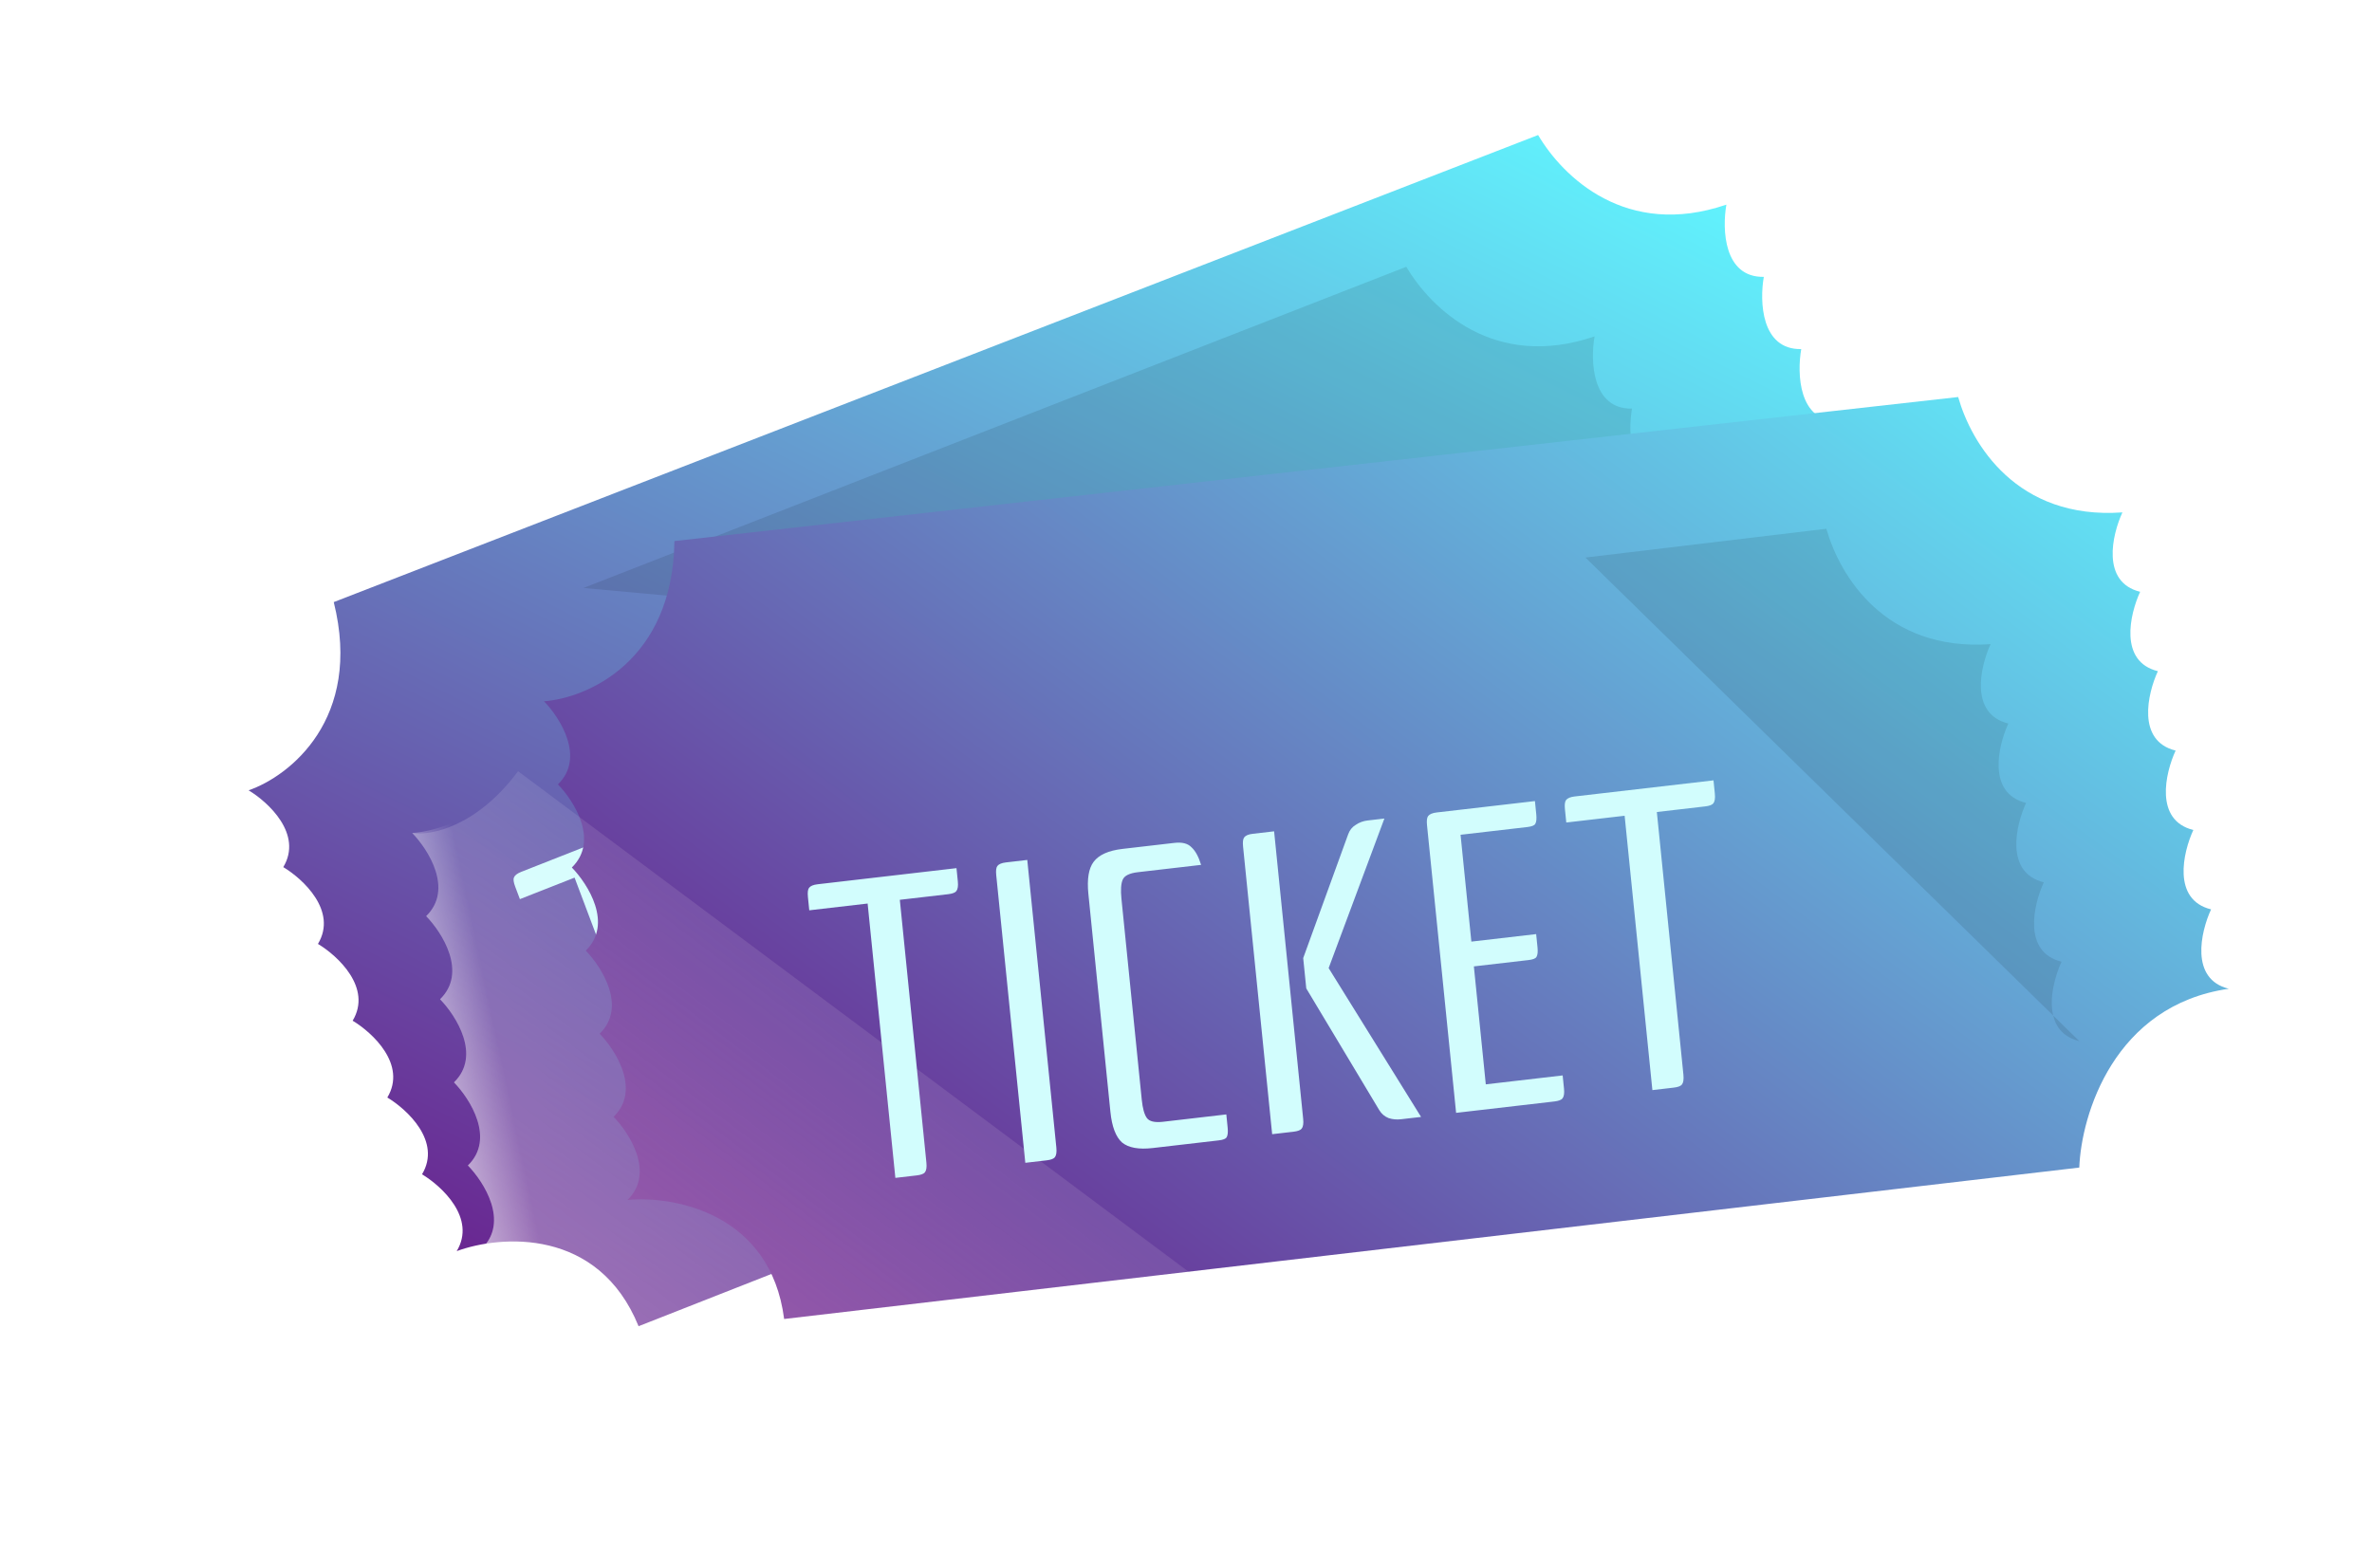 <svg width="180" height="119" viewBox="0 0 180 119" fill="none" xmlns="http://www.w3.org/2000/svg">
<g filter="url(#filter0_d_147_489)">
<path d="M15.327 55.701C17.54 64.583 11.941 68.926 8.865 69.987C10.367 70.89 12.998 73.32 11.497 75.817C13 76.719 15.629 79.15 14.128 81.646C15.631 82.549 18.261 84.979 16.761 87.475C18.264 88.378 20.893 90.808 19.393 93.305C20.896 94.208 23.526 96.638 22.026 99.134C23.529 100.037 26.159 102.467 24.659 104.963C27.989 103.74 35.411 103.168 38.458 110.663L130.545 74.448C129.669 70.539 129.942 61.863 138.049 58.428C134.996 58.481 134.883 54.795 135.208 52.946C132.156 52.999 132.043 49.313 132.368 47.463C129.315 47.516 129.203 43.83 129.528 41.98C126.475 42.033 126.362 38.347 126.687 36.497C123.635 36.551 123.522 32.864 123.847 31.015C120.795 31.068 120.682 27.382 121.007 25.532C113.401 28.135 108.59 23.419 106.72 20.249L15.327 55.701Z" fill="url(#paint0_linear_147_489)"/>
</g>
<path d="M15.327 55.701C17.54 64.583 11.941 68.926 8.865 69.987C10.367 70.89 12.998 73.32 11.497 75.817C13 76.719 15.629 79.15 14.128 81.646C15.631 82.549 18.261 84.979 16.761 87.475C18.264 88.378 20.893 90.808 19.393 93.305C20.896 94.208 23.526 96.638 22.026 99.134C23.529 100.037 26.159 102.467 24.659 104.963C27.989 103.74 35.411 103.168 38.458 110.663L130.545 74.448C129.669 70.539 129.942 61.863 138.049 58.428C134.996 58.481 134.883 54.795 135.208 52.946C132.156 52.999 132.043 49.313 132.368 47.463C129.315 47.516 129.203 43.83 129.528 41.98C126.475 42.033 126.362 38.347 126.687 36.497C123.635 36.551 123.522 32.864 123.847 31.015C120.795 31.068 120.682 27.382 121.007 25.532C113.401 28.135 108.59 23.419 106.72 20.249L15.327 55.701Z" fill="url(#paint1_linear_147_489)"/>
<path d="M15.326 55.701C17.539 64.583 11.94 68.926 8.864 69.987C10.366 70.89 12.997 73.32 11.496 75.817C12.999 76.719 15.628 79.15 14.127 81.646C15.63 82.549 18.261 84.979 16.76 87.475C18.263 88.378 20.892 90.808 19.392 93.305C20.895 94.208 23.525 96.638 22.025 99.134C23.527 100.037 26.158 102.467 24.657 104.963C27.988 103.74 35.41 103.168 38.457 110.663L130.544 74.448C129.668 70.539 129.941 61.863 138.048 58.428C134.995 58.481 134.882 54.795 135.207 52.946C132.155 52.999 132.042 49.313 132.367 47.463C129.314 47.516 129.202 43.83 129.527 41.98C126.474 42.033 126.361 38.347 126.686 36.497C123.634 36.551 123.521 32.864 123.846 31.015C120.794 31.068 120.681 27.382 121.006 25.532C113.4 28.135 108.589 23.419 106.719 20.249L15.326 55.701Z" fill="url(#paint2_radial_147_489)"/>
<path d="M15.327 55.701C17.54 64.583 11.941 68.926 8.865 69.987C10.367 70.89 12.998 73.32 11.497 75.817C13 76.719 15.629 79.15 14.128 81.646C15.631 82.549 18.261 84.979 16.761 87.475C18.264 88.378 20.893 90.808 19.393 93.305C20.896 94.208 23.526 96.638 22.026 99.134C23.529 100.037 26.159 102.467 24.659 104.963C27.989 103.74 35.411 103.168 38.458 110.663L130.545 74.448C129.669 70.539 129.942 61.863 138.049 58.428C134.996 58.481 134.883 54.795 135.208 52.946C132.156 52.999 132.043 49.313 132.368 47.463C129.315 47.516 129.203 43.83 129.528 41.98C126.475 42.033 126.362 38.347 126.687 36.497C123.635 36.551 123.522 32.864 123.847 31.015C120.795 31.068 120.682 27.382 121.007 25.532C113.401 28.135 108.59 23.419 106.72 20.249L15.327 55.701Z" fill="url(#paint3_linear_147_489)"/>
<path d="M44.274 44.629L106.718 20.249C108.588 23.418 113.399 28.135 121.005 25.532C120.68 27.382 120.793 31.068 123.845 31.015C123.52 32.864 123.633 36.55 126.685 36.497C126.36 38.347 126.473 42.033 129.526 41.98C129.201 43.83 129.313 47.516 132.366 47.463C132.069 49.152 132.137 52.374 134.478 52.879L135.206 52.945C134.942 52.95 134.7 52.927 134.478 52.879L44.274 44.629Z" fill="black" fill-opacity="0.1"/>
<path d="M49.43 62.288L49.786 63.234C49.908 63.56 49.935 63.806 49.867 63.973C49.81 64.112 49.629 64.242 49.324 64.362L45.89 65.713L52.958 84.476C53.081 84.802 53.108 85.048 53.04 85.215C52.983 85.354 52.801 85.484 52.496 85.604L50.98 86.201L43.602 66.614L39.453 68.247L39.097 67.302C38.974 66.976 38.941 66.744 38.998 66.605C39.067 66.438 39.254 66.294 39.559 66.174L49.43 62.288ZM54.462 60.308L62.196 80.84C62.319 81.165 62.346 81.412 62.277 81.579C62.22 81.718 62.039 81.848 61.734 81.968L60.218 82.565L52.483 62.032C52.36 61.707 52.328 61.475 52.385 61.336C52.453 61.168 52.64 61.025 52.945 60.905L54.462 60.308ZM69.277 78.999C68.285 79.389 67.499 79.453 66.918 79.192C66.349 78.902 65.865 78.228 65.467 77.17L59.605 61.611C59.207 60.553 59.128 59.732 59.367 59.147C59.618 58.535 60.24 58.033 61.232 57.643L64.922 56.19C65.476 55.972 65.924 55.971 66.268 56.186C66.623 56.373 66.969 56.739 67.306 57.284L62.814 59.052C62.222 59.285 61.9 59.563 61.847 59.888C61.794 60.212 61.887 60.69 62.124 61.32L67.526 75.659C67.763 76.29 68.008 76.707 68.26 76.912C68.513 77.116 68.934 77.102 69.526 76.869L74.017 75.101L74.374 76.046C74.496 76.372 74.533 76.614 74.484 76.774C74.446 76.906 74.274 77.032 73.969 77.152L69.277 78.999ZM72.008 53.401L79.743 73.933C79.865 74.259 79.892 74.505 79.824 74.672C79.767 74.811 79.585 74.941 79.28 75.061L77.764 75.658L70.029 55.126C69.907 54.8 69.874 54.568 69.931 54.429C69.999 54.262 70.186 54.118 70.492 53.998L72.008 53.401ZM88.35 71.491L86.919 72.054C86.614 72.174 86.305 72.226 85.992 72.209C85.671 72.172 85.391 72.037 85.15 71.805L77.428 64.3L76.612 62.134L77.497 52.186C77.523 51.849 77.647 51.567 77.868 51.34C78.081 51.092 78.34 50.908 78.646 50.788L79.847 50.315L78.673 62.373L88.35 71.491ZM89.29 59.42L92.462 67.84L97.927 65.689L98.283 66.635C98.406 66.961 98.433 67.207 98.364 67.374C98.307 67.513 98.126 67.643 97.821 67.763L90.84 70.511L83.105 49.979C82.983 49.653 82.95 49.421 83.007 49.282C83.076 49.115 83.262 48.971 83.567 48.851L90.549 46.103L90.905 47.049C91.027 47.374 91.064 47.617 91.015 47.776C90.977 47.908 90.805 48.034 90.5 48.154L85.75 50.023L88.624 57.651L93.23 55.837L93.586 56.783C93.709 57.109 93.745 57.351 93.696 57.511C93.658 57.642 93.486 57.768 93.181 57.889L89.29 59.42ZM103.242 41.106L103.598 42.052C103.721 42.377 103.748 42.624 103.68 42.791C103.623 42.93 103.442 43.06 103.136 43.18L99.703 44.531L106.771 63.294C106.894 63.62 106.921 63.866 106.852 64.033C106.795 64.172 106.614 64.302 106.309 64.422L104.793 65.019L97.414 45.432L93.266 47.065L92.909 46.12C92.787 45.794 92.754 45.562 92.811 45.423C92.88 45.255 93.066 45.112 93.372 44.992L103.242 41.106Z" fill="#D2FDFD"/>
<g filter="url(#filter1_d_147_489)">
<path d="M41.179 51.068C41.051 60.22 34.528 62.989 31.282 63.23C32.505 64.487 34.427 67.508 32.339 69.538C33.561 70.795 35.482 73.816 33.394 75.846C34.616 77.103 36.538 80.124 34.45 82.155C35.672 83.411 37.594 86.433 35.506 88.463C36.728 89.72 38.651 92.741 36.562 94.771C37.785 96.028 39.707 99.049 37.619 101.079C41.151 100.748 48.474 102.09 49.505 110.115L147.787 98.622C147.938 94.619 150.419 86.301 159.134 85.05C156.169 84.322 157.001 80.729 157.788 79.024C154.823 78.296 155.656 74.703 156.442 72.998C153.478 72.269 154.31 68.677 155.097 66.971C152.132 66.243 152.964 62.65 153.751 60.945C150.786 60.217 151.619 56.624 152.405 54.919C149.441 54.19 150.273 50.598 151.06 48.892C143.042 49.466 139.595 43.677 138.596 40.135L41.179 51.068Z" fill="url(#paint4_linear_147_489)"/>
</g>
<path d="M41.179 51.068C41.051 60.22 34.528 62.989 31.282 63.23C32.505 64.487 34.427 67.508 32.339 69.538C33.561 70.795 35.482 73.816 33.394 75.846C34.616 77.103 36.538 80.124 34.45 82.155C35.672 83.411 37.594 86.433 35.506 88.463C36.728 89.72 38.651 92.741 36.562 94.771C37.785 96.028 39.707 99.049 37.619 101.079C41.151 100.748 48.474 102.09 49.505 110.115L147.787 98.622C147.938 94.619 150.419 86.301 159.134 85.05C156.169 84.322 157.001 80.729 157.788 79.024C154.823 78.296 155.656 74.703 156.442 72.998C153.478 72.269 154.31 68.677 155.097 66.971C152.132 66.243 152.964 62.65 153.751 60.945C150.786 60.217 151.619 56.624 152.405 54.919C149.441 54.19 150.273 50.598 151.06 48.892C143.042 49.466 139.595 43.677 138.596 40.135L41.179 51.068Z" fill="url(#paint5_linear_147_489)"/>
<path d="M41.179 51.068C41.051 60.22 34.528 62.989 31.282 63.23C32.505 64.487 34.427 67.508 32.339 69.538C33.561 70.795 35.482 73.816 33.394 75.846C34.616 77.103 36.538 80.124 34.45 82.155C35.672 83.411 37.594 86.433 35.506 88.463C36.728 89.72 38.651 92.741 36.562 94.771C37.785 96.028 39.707 99.049 37.619 101.079C41.151 100.748 48.474 102.09 49.505 110.115L147.787 98.622C147.938 94.619 150.419 86.301 159.134 85.05C156.169 84.322 157.001 80.729 157.788 79.024C154.823 78.296 155.656 74.703 156.442 72.998C153.478 72.269 154.31 68.677 155.097 66.971C152.132 66.243 152.964 62.65 153.751 60.945C150.786 60.217 151.619 56.624 152.405 54.919C149.441 54.19 150.273 50.598 151.06 48.892C143.042 49.466 139.595 43.677 138.596 40.135L41.179 51.068Z" fill="url(#paint6_linear_147_489)"/>
<path d="M41.179 51.068C41.051 60.22 34.528 62.989 31.282 63.23C32.505 64.487 34.427 67.508 32.339 69.538C33.561 70.795 35.482 73.816 33.394 75.846C34.616 77.103 36.538 80.124 34.45 82.155C35.672 83.411 37.594 86.433 35.506 88.463C36.728 89.72 38.651 92.741 36.562 94.771C37.785 96.028 39.707 99.049 37.619 101.079C41.151 100.748 48.474 102.09 49.505 110.115L147.787 98.622C147.938 94.619 150.419 86.301 159.134 85.05C156.169 84.322 157.001 80.729 157.788 79.024C154.823 78.296 155.656 74.703 156.442 72.998C153.478 72.269 154.31 68.677 155.097 66.971C152.132 66.243 152.964 62.65 153.751 60.945C150.786 60.217 151.619 56.624 152.405 54.919C149.441 54.19 150.273 50.598 151.06 48.892C143.042 49.466 139.595 43.677 138.596 40.135L41.179 51.068Z" fill="url(#paint7_radial_147_489)"/>
<path d="M120.313 42.32L138.594 40.134C139.593 43.676 143.04 49.465 151.058 48.891C150.271 50.597 149.439 54.189 152.404 54.918C151.617 56.623 150.785 60.216 153.75 60.944C152.963 62.649 152.13 66.242 155.095 66.97C154.308 68.675 153.476 72.268 156.441 72.996C155.968 74.021 155.479 75.727 155.807 77.084L157.787 79.023C156.603 78.732 156.025 77.985 155.807 77.084L120.313 42.32Z" fill="black" fill-opacity="0.1"/>
<path d="M32.34 69.537C34.428 67.507 32.505 64.486 31.283 63.229C32.637 63.441 36.14 62.8 39.314 58.538L100.147 103.954L49.506 110.114C48.474 102.09 41.152 100.747 37.62 101.079C39.708 99.049 37.785 96.027 36.563 94.771C38.651 92.74 36.729 89.719 35.507 88.462C37.595 86.432 35.673 83.411 34.451 82.154C36.539 80.124 34.617 77.103 33.394 75.846C35.483 73.815 33.562 70.794 32.34 69.537Z" fill="url(#paint8_linear_147_489)" fill-opacity="0.7"/>
<path d="M72.583 65.895L72.685 66.901C72.72 67.247 72.683 67.492 72.573 67.636C72.483 67.756 72.274 67.835 71.948 67.873L68.283 68.298L70.3 88.246C70.335 88.592 70.298 88.837 70.189 88.981C70.098 89.1 69.889 89.179 69.564 89.217L67.945 89.405L65.84 68.581L61.411 69.095L61.31 68.089C61.275 67.743 61.303 67.51 61.394 67.39C61.502 67.246 61.72 67.156 62.046 67.118L72.583 65.895ZM77.955 65.272L80.161 87.102C80.196 87.448 80.159 87.693 80.05 87.837C79.959 87.957 79.751 88.035 79.425 88.073L77.806 88.261L75.6 66.432C75.565 66.086 75.593 65.853 75.684 65.733C75.793 65.589 76.01 65.498 76.336 65.46L77.955 65.272ZM87.477 87.139C86.418 87.262 85.642 87.123 85.148 86.72C84.672 86.294 84.378 85.519 84.264 84.394L82.592 67.852C82.478 66.728 82.612 65.914 82.994 65.41C83.394 64.882 84.123 64.557 85.182 64.434L89.122 63.977C89.713 63.909 90.146 64.022 90.424 64.318C90.719 64.591 90.959 65.033 91.145 65.646L86.35 66.202C85.718 66.275 85.335 66.462 85.201 66.762C85.067 67.062 85.033 67.547 85.101 68.217L86.642 83.462C86.71 84.133 86.839 84.599 87.031 84.861C87.222 85.123 87.633 85.218 88.264 85.145L93.06 84.588L93.161 85.594C93.196 85.94 93.169 86.184 93.081 86.325C93.01 86.443 92.812 86.521 92.486 86.558L87.477 87.139ZM96.686 63.1L98.892 84.929C98.927 85.275 98.891 85.52 98.781 85.664C98.691 85.784 98.482 85.863 98.156 85.901L96.538 86.088L94.331 64.259C94.296 63.913 94.324 63.68 94.415 63.56C94.524 63.416 94.741 63.325 95.067 63.288L96.686 63.1ZM107.838 84.778L106.311 84.955C105.986 84.993 105.674 84.963 105.375 84.866C105.075 84.748 104.838 84.546 104.665 84.26L99.127 75.024L98.894 72.721L102.303 63.334C102.415 63.015 102.607 62.774 102.878 62.611C103.148 62.427 103.446 62.316 103.772 62.278L105.055 62.129L100.825 73.482L107.838 84.778ZM111.845 73.352L112.75 82.305L118.583 81.628L118.685 82.633C118.72 82.979 118.683 83.224 118.574 83.368C118.483 83.488 118.275 83.567 117.949 83.605L110.497 84.469L108.29 62.64C108.255 62.294 108.283 62.061 108.374 61.941C108.483 61.797 108.7 61.706 109.026 61.668L116.479 60.804L116.58 61.809C116.615 62.156 116.588 62.399 116.5 62.541C116.429 62.658 116.231 62.736 115.905 62.774L110.835 63.362L111.655 71.471L116.572 70.901L116.674 71.906C116.709 72.252 116.682 72.496 116.593 72.637C116.523 72.755 116.324 72.833 115.999 72.871L111.845 73.352ZM130.03 59.232L130.131 60.238C130.166 60.584 130.129 60.829 130.02 60.973C129.929 61.093 129.721 61.171 129.395 61.209L125.73 61.634L127.747 81.582C127.781 81.928 127.744 82.173 127.635 82.317C127.544 82.437 127.336 82.516 127.01 82.554L125.392 82.742L123.286 61.918L118.858 62.431L118.756 61.426C118.721 61.08 118.749 60.847 118.84 60.727C118.949 60.583 119.166 60.492 119.492 60.454L130.03 59.232Z" fill="#D2FDFD"/>
<defs>
<filter id="filter0_d_147_489" x="8.864" y="0.249" width="149.185" height="110.414" filterUnits="userSpaceOnUse" color-interpolation-filters="sRGB">
<feFlood flood-opacity="0" result="BackgroundImageFix"/>
<feColorMatrix in="SourceAlpha" type="matrix" values="0 0 0 0 0 0 0 0 0 0 0 0 0 0 0 0 0 0 127 0" result="hardAlpha"/>
<feOffset dx="10" dy="-10"/>
<feGaussianBlur stdDeviation="5"/>
<feComposite in2="hardAlpha" operator="out"/>
<feColorMatrix type="matrix" values="0 0 0 0 0 0 0 0 0 0 0 0 0 0 0 0 0 0 0.25 0"/>
<feBlend mode="normal" in2="BackgroundImageFix" result="effect1_dropShadow_147_489"/>
<feBlend mode="normal" in="SourceGraphic" in2="effect1_dropShadow_147_489" result="shape"/>
</filter>
<filter id="filter1_d_147_489" x="31.282" y="20.135" width="147.852" height="89.98" filterUnits="userSpaceOnUse" color-interpolation-filters="sRGB">
<feFlood flood-opacity="0" result="BackgroundImageFix"/>
<feColorMatrix in="SourceAlpha" type="matrix" values="0 0 0 0 0 0 0 0 0 0 0 0 0 0 0 0 0 0 127 0" result="hardAlpha"/>
<feOffset dx="10" dy="-10"/>
<feGaussianBlur stdDeviation="5"/>
<feComposite in2="hardAlpha" operator="out"/>
<feColorMatrix type="matrix" values="0 0 0 0 0 0 0 0 0 0 0 0 0 0 0 0 0 0 0.25 0"/>
<feBlend mode="normal" in2="BackgroundImageFix" result="effect1_dropShadow_147_489"/>
<feBlend mode="normal" in="SourceGraphic" in2="effect1_dropShadow_147_489" result="shape"/>
</filter>
<linearGradient id="paint0_linear_147_489" x1="32.5" y1="115" x2="87.211" y2="6.121" gradientUnits="userSpaceOnUse">
<stop stop-color="#6A1D8C"/>
<stop offset="1" stop-color="#61F6FF"/>
</linearGradient>
<linearGradient id="paint1_linear_147_489" x1="16.956" y1="103.342" x2="26.651" y2="98.453" gradientUnits="userSpaceOnUse">
<stop stop-color="white"/>
<stop offset="1" stop-color="white" stop-opacity="0"/>
</linearGradient>
<radialGradient id="paint2_radial_147_489" cx="0" cy="0" r="1" gradientUnits="userSpaceOnUse" gradientTransform="translate(30.717 107.739) rotate(-68.963) scale(6.169 11.099)">
<stop stop-color="white"/>
<stop offset="1" stop-color="white" stop-opacity="0"/>
</radialGradient>
<linearGradient id="paint3_linear_147_489" x1="62.322" y1="104.949" x2="60.519" y2="99.93" gradientUnits="userSpaceOnUse">
<stop stop-color="white"/>
<stop offset="1" stop-color="white" stop-opacity="0"/>
</linearGradient>
<linearGradient id="paint4_linear_147_489" x1="54" y1="112" x2="126" y2="15.501" gradientUnits="userSpaceOnUse">
<stop stop-color="#6A1D8C"/>
<stop offset="1" stop-color="#61F6FF"/>
</linearGradient>
<linearGradient id="paint5_linear_147_489" x1="30.586" y1="97.544" x2="41.209" y2="95.294" gradientUnits="userSpaceOnUse">
<stop stop-color="white"/>
<stop offset="1" stop-color="white" stop-opacity="0"/>
</linearGradient>
<linearGradient id="paint6_linear_147_489" x1="74.037" y1="110.686" x2="73.576" y2="105.372" gradientUnits="userSpaceOnUse">
<stop stop-color="white"/>
<stop offset="1" stop-color="white" stop-opacity="0"/>
</linearGradient>
<radialGradient id="paint7_radial_147_489" cx="0" cy="0" r="1" gradientUnits="userSpaceOnUse" gradientTransform="translate(43.676 105.525) rotate(-45) scale(5.011 9.016)">
<stop stop-color="white"/>
<stop offset="1" stop-color="white" stop-opacity="0"/>
</radialGradient>
<linearGradient id="paint8_linear_147_489" x1="19.655" y1="139.658" x2="73.452" y2="68.61" gradientUnits="userSpaceOnUse">
<stop stop-color="white"/>
<stop offset="1" stop-color="white" stop-opacity="0"/>
</linearGradient>
</defs>
</svg>
